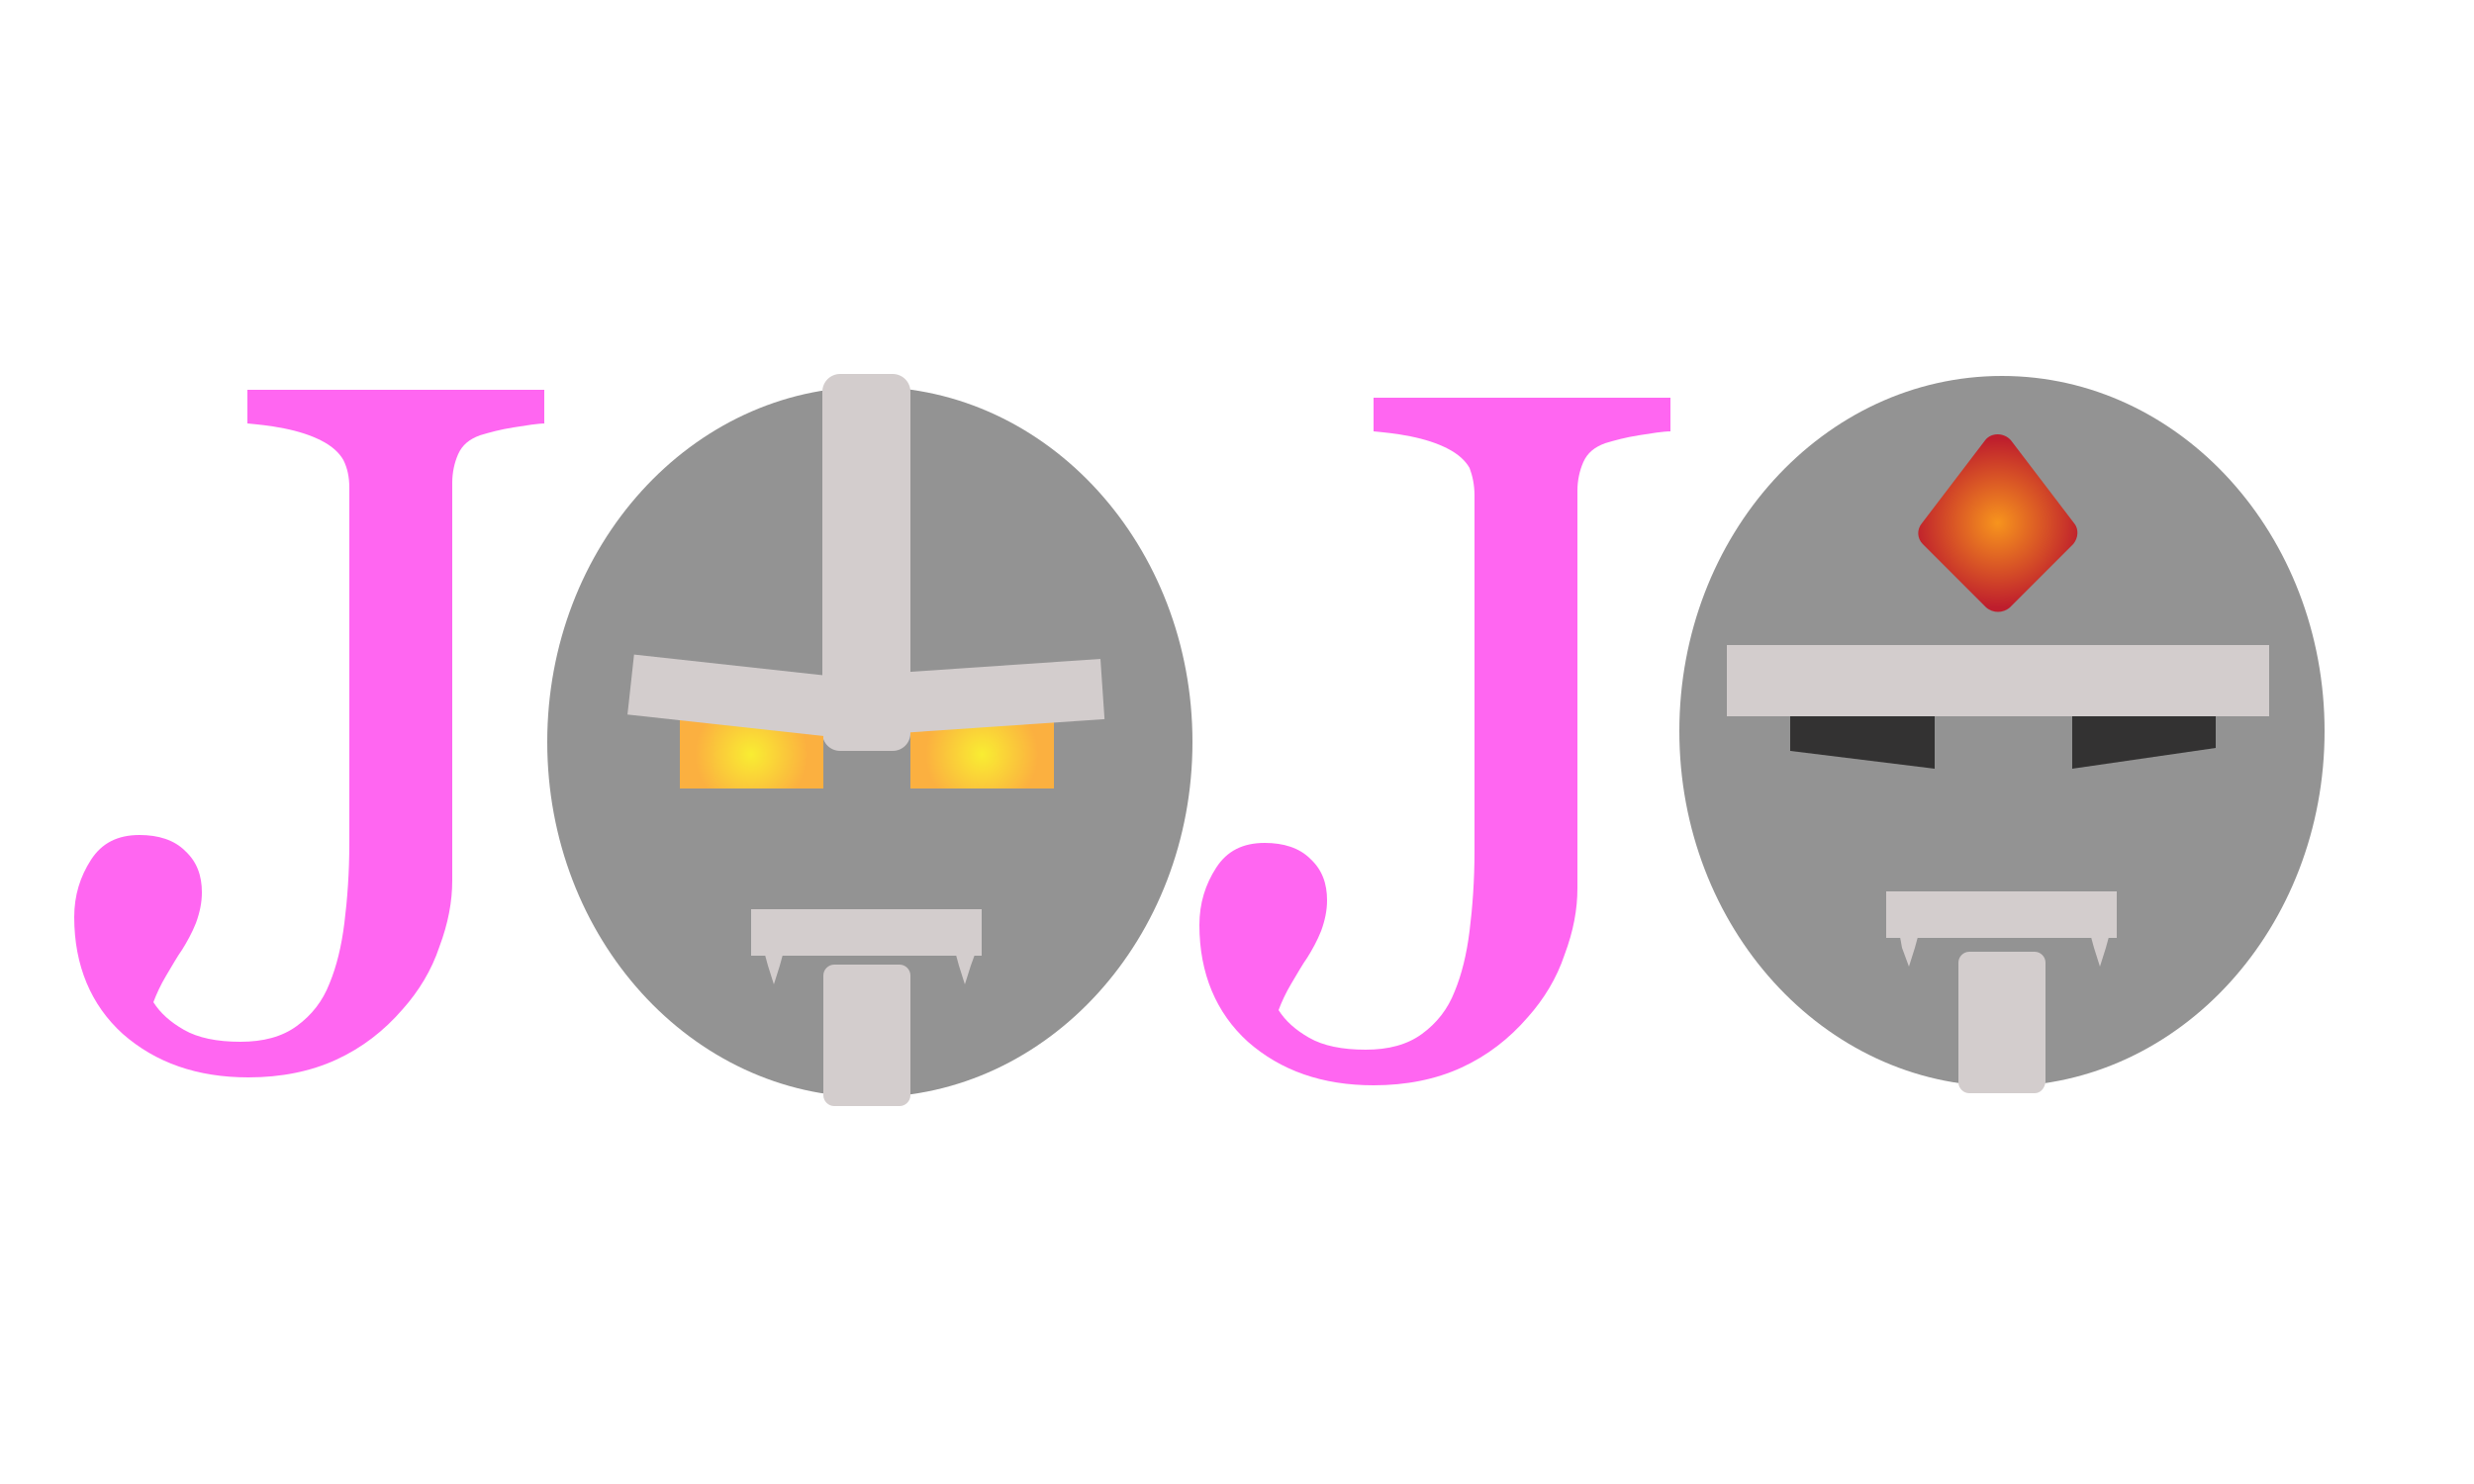 <?xml version="1.0" encoding="utf-8"?>
<!-- Generator: Adobe Illustrator 27.4.1, SVG Export Plug-In . SVG Version: 6.00 Build 0)  -->
<svg version="1.1" id="Layer_1" xmlns="http://www.w3.org/2000/svg" xmlns:xlink="http://www.w3.org/1999/xlink" x="0px" y="0px"
	 viewBox="0 0 250 150" style="enable-background:new 0 0 250 150;" xml:space="preserve">
<style type="text/css">
	.st0{fill:#FF66F1;}
	.st1{fill:#939393;}
	.st2{fill:#D3CDCD;}
	.st3{fill:url(#SVGID_1_);}
	.st4{fill:url(#SVGID_00000147210558128967966880000014486466029556128664_);}
	.st5{fill:#333232;}
	.st6{fill:url(#SVGID_00000047022897172815083650000013219922057269000873_);}
</style>
<g>
	<path class="st0" d="M55.2,42.8c-0.9,0-2,0.2-3.3,0.4c-1.3,0.2-2.4,0.5-3.4,0.8c-1.1,0.4-1.8,1-2.2,1.9c-0.4,0.9-0.6,1.9-0.6,2.9
		v40.2c0,2.1-0.4,4.3-1.3,6.7c-0.8,2.4-2.1,4.5-3.7,6.3c-1.9,2.2-4.1,3.9-6.7,5.1c-2.6,1.2-5.6,1.8-8.9,1.8c-5.2,0-9.4-1.5-12.7-4.4
		c-3.2-2.9-4.9-6.9-4.9-11.8c0-2.2,0.6-4.1,1.7-5.8c1.1-1.7,2.7-2.5,4.9-2.5c1.9,0,3.5,0.5,4.6,1.6c1.2,1.1,1.7,2.5,1.7,4.2
		c0,1-0.2,2-0.6,3.1c-0.4,1-0.9,1.9-1.4,2.7c-0.5,0.7-1,1.6-1.6,2.6c-0.6,1-1,1.9-1.3,2.7c0.7,1.1,1.7,2,3.1,2.8
		c1.4,0.8,3.3,1.2,5.7,1.2c2.3,0,4.2-0.5,5.7-1.6c1.5-1.1,2.6-2.5,3.3-4.3c0.7-1.7,1.2-3.7,1.5-6.1c0.3-2.4,0.5-5.1,0.5-8.1V49.3
		c0-1.1-0.2-2-0.6-2.8c-0.4-0.7-1.1-1.4-2.3-2c-1-0.5-2.2-0.9-3.7-1.2c-1.5-0.3-2.7-0.4-3.7-0.5v-3.4h30V42.8z"/>
	<path class="st0" d="M168.9,43.6c-0.9,0-2,0.2-3.3,0.4c-1.3,0.2-2.4,0.5-3.4,0.8c-1.1,0.4-1.8,1-2.2,1.9c-0.4,0.9-0.6,1.9-0.6,2.9
		v40.2c0,2.1-0.4,4.3-1.3,6.7c-0.8,2.4-2.1,4.5-3.7,6.3c-1.9,2.2-4.1,3.9-6.7,5.1c-2.6,1.2-5.6,1.8-8.9,1.8c-5.2,0-9.4-1.5-12.7-4.4
		c-3.2-2.9-4.9-6.9-4.9-11.8c0-2.2,0.6-4.1,1.7-5.8c1.1-1.7,2.7-2.5,4.9-2.5c1.9,0,3.5,0.5,4.6,1.6c1.2,1.1,1.7,2.5,1.7,4.2
		c0,1-0.2,2-0.6,3.1c-0.4,1-0.9,1.9-1.4,2.7c-0.5,0.7-1,1.6-1.6,2.6c-0.6,1-1,1.9-1.3,2.7c0.7,1.1,1.7,2,3.1,2.8
		c1.4,0.8,3.3,1.2,5.7,1.2c2.3,0,4.2-0.5,5.7-1.6c1.5-1.1,2.6-2.5,3.3-4.3c0.7-1.7,1.2-3.7,1.5-6.1c0.3-2.4,0.5-5.1,0.5-8.1V50.1
		c0-1.1-0.2-2-0.5-2.8c-0.4-0.7-1.1-1.4-2.3-2c-1-0.5-2.2-0.9-3.7-1.2c-1.5-0.3-2.7-0.4-3.7-0.5v-3.4h30V43.6z"/>
	<g>
		<ellipse class="st1" cx="87.9" cy="75" rx="32.6" ry="35.9"/>
		<path class="st2" d="M90.2,75.9h-5.3c-1,0-1.8-0.8-1.8-1.8V39.6c0-1,0.8-1.8,1.8-1.8h5.3c1,0,1.8,0.8,1.8,1.8v34.5
			C92,75.1,91.2,75.9,90.2,75.9z"/>
		<path class="st2" d="M90.9,111.8h-6.6c-0.6,0-1.1-0.5-1.1-1.1V98.6c0-0.6,0.5-1.1,1.1-1.1h6.6c0.6,0,1.1,0.5,1.1,1.1v12.1
			C92,111.3,91.5,111.8,90.9,111.8z"/>
		<radialGradient id="SVGID_1_" cx="75.919" cy="76.243" r="5.684" gradientUnits="userSpaceOnUse">
			<stop  offset="1.385225e-07" style="stop-color:#F9ED32"/>
			<stop  offset="1" style="stop-color:#FBB040"/>
		</radialGradient>
		<rect x="68.7" y="72.8" class="st3" width="14.5" height="6.9"/>
		
			<radialGradient id="SVGID_00000085968897459250874790000012750619994514780329_" cx="99.219" cy="76.243" r="5.684" gradientUnits="userSpaceOnUse">
			<stop  offset="1.385225e-07" style="stop-color:#F9ED32"/>
			<stop  offset="1" style="stop-color:#FBB040"/>
		</radialGradient>
		
			<rect x="92" y="72.8" style="fill:url(#SVGID_00000085968897459250874790000012750619994514780329_);" width="14.5" height="6.9"/>
		
			<rect x="63.7" y="67.3" transform="matrix(0.994 0.109 -0.109 0.994 8.091 -7.678)" class="st2" width="21.4" height="6.1"/>
		
			<rect x="90" y="67.3" transform="matrix(0.998 -6.785700e-02 6.785700e-02 0.998 -4.543 6.994)" class="st2" width="21.4" height="6.1"/>
		<rect x="75.9" y="91.9" class="st2" width="23.3" height="4.7"/>
		<polygon class="st2" points="78.2,99.5 77.6,97.6 77.3,96.5 78.2,96.5 79.1,96.5 78.8,97.6 		"/>
		<polygon class="st2" points="97.5,99.5 96.9,97.6 96.6,96.5 97.5,96.5 98.5,96.5 98.1,97.6 		"/>
	</g>
	<g>
		<g>
			<ellipse class="st1" cx="202.3" cy="73.9" rx="32.6" ry="35.9"/>
		</g>
		<rect x="190.6" y="90.1" class="st2" width="23.3" height="4.7"/>
		<polygon class="st2" points="192.9,97.7 192.2,95.8 192,94.7 192.9,94.7 193.8,94.7 193.5,95.8 		"/>
		<polygon class="st2" points="212.2,97.7 211.6,95.8 211.3,94.7 212.2,94.7 213.1,94.7 212.8,95.8 		"/>
		<path class="st2" d="M205.6,110.5h-6.6c-0.6,0-1.1-0.5-1.1-1.1V97.3c0-0.6,0.5-1.1,1.1-1.1h6.6c0.6,0,1.1,0.5,1.1,1.1v12.1
			C206.6,110,206.2,110.5,205.6,110.5z"/>
		<rect x="174.5" y="65.2" class="st2" width="54.8" height="7.2"/>
		<polygon class="st5" points="195.5,77.7 180.9,75.9 180.9,72.4 195.5,72.4 		"/>
		<polygon class="st5" points="223.9,75.6 209.4,77.7 209.4,72.4 223.9,72.4 		"/>
		
			<radialGradient id="SVGID_00000049189165360356447950000005008915588721629592_" cx="201.873" cy="52.867" r="8.537" gradientUnits="userSpaceOnUse">
			<stop  offset="5.327789e-09" style="stop-color:#F7941D"/>
			<stop  offset="1" style="stop-color:#BE1E2D"/>
		</radialGradient>
		<path style="fill:url(#SVGID_00000049189165360356447950000005008915588721629592_);" d="M200.7,61.4l-6.4-6.4
			c-0.6-0.6-0.6-1.5-0.1-2.1l6.4-8.4c0.6-0.8,1.9-0.8,2.6,0l6.4,8.4c0.5,0.6,0.4,1.5-0.1,2.1l-6.4,6.4C202.4,62,201.4,62,200.7,61.4
			z"/>
	</g>
</g>
</svg>
